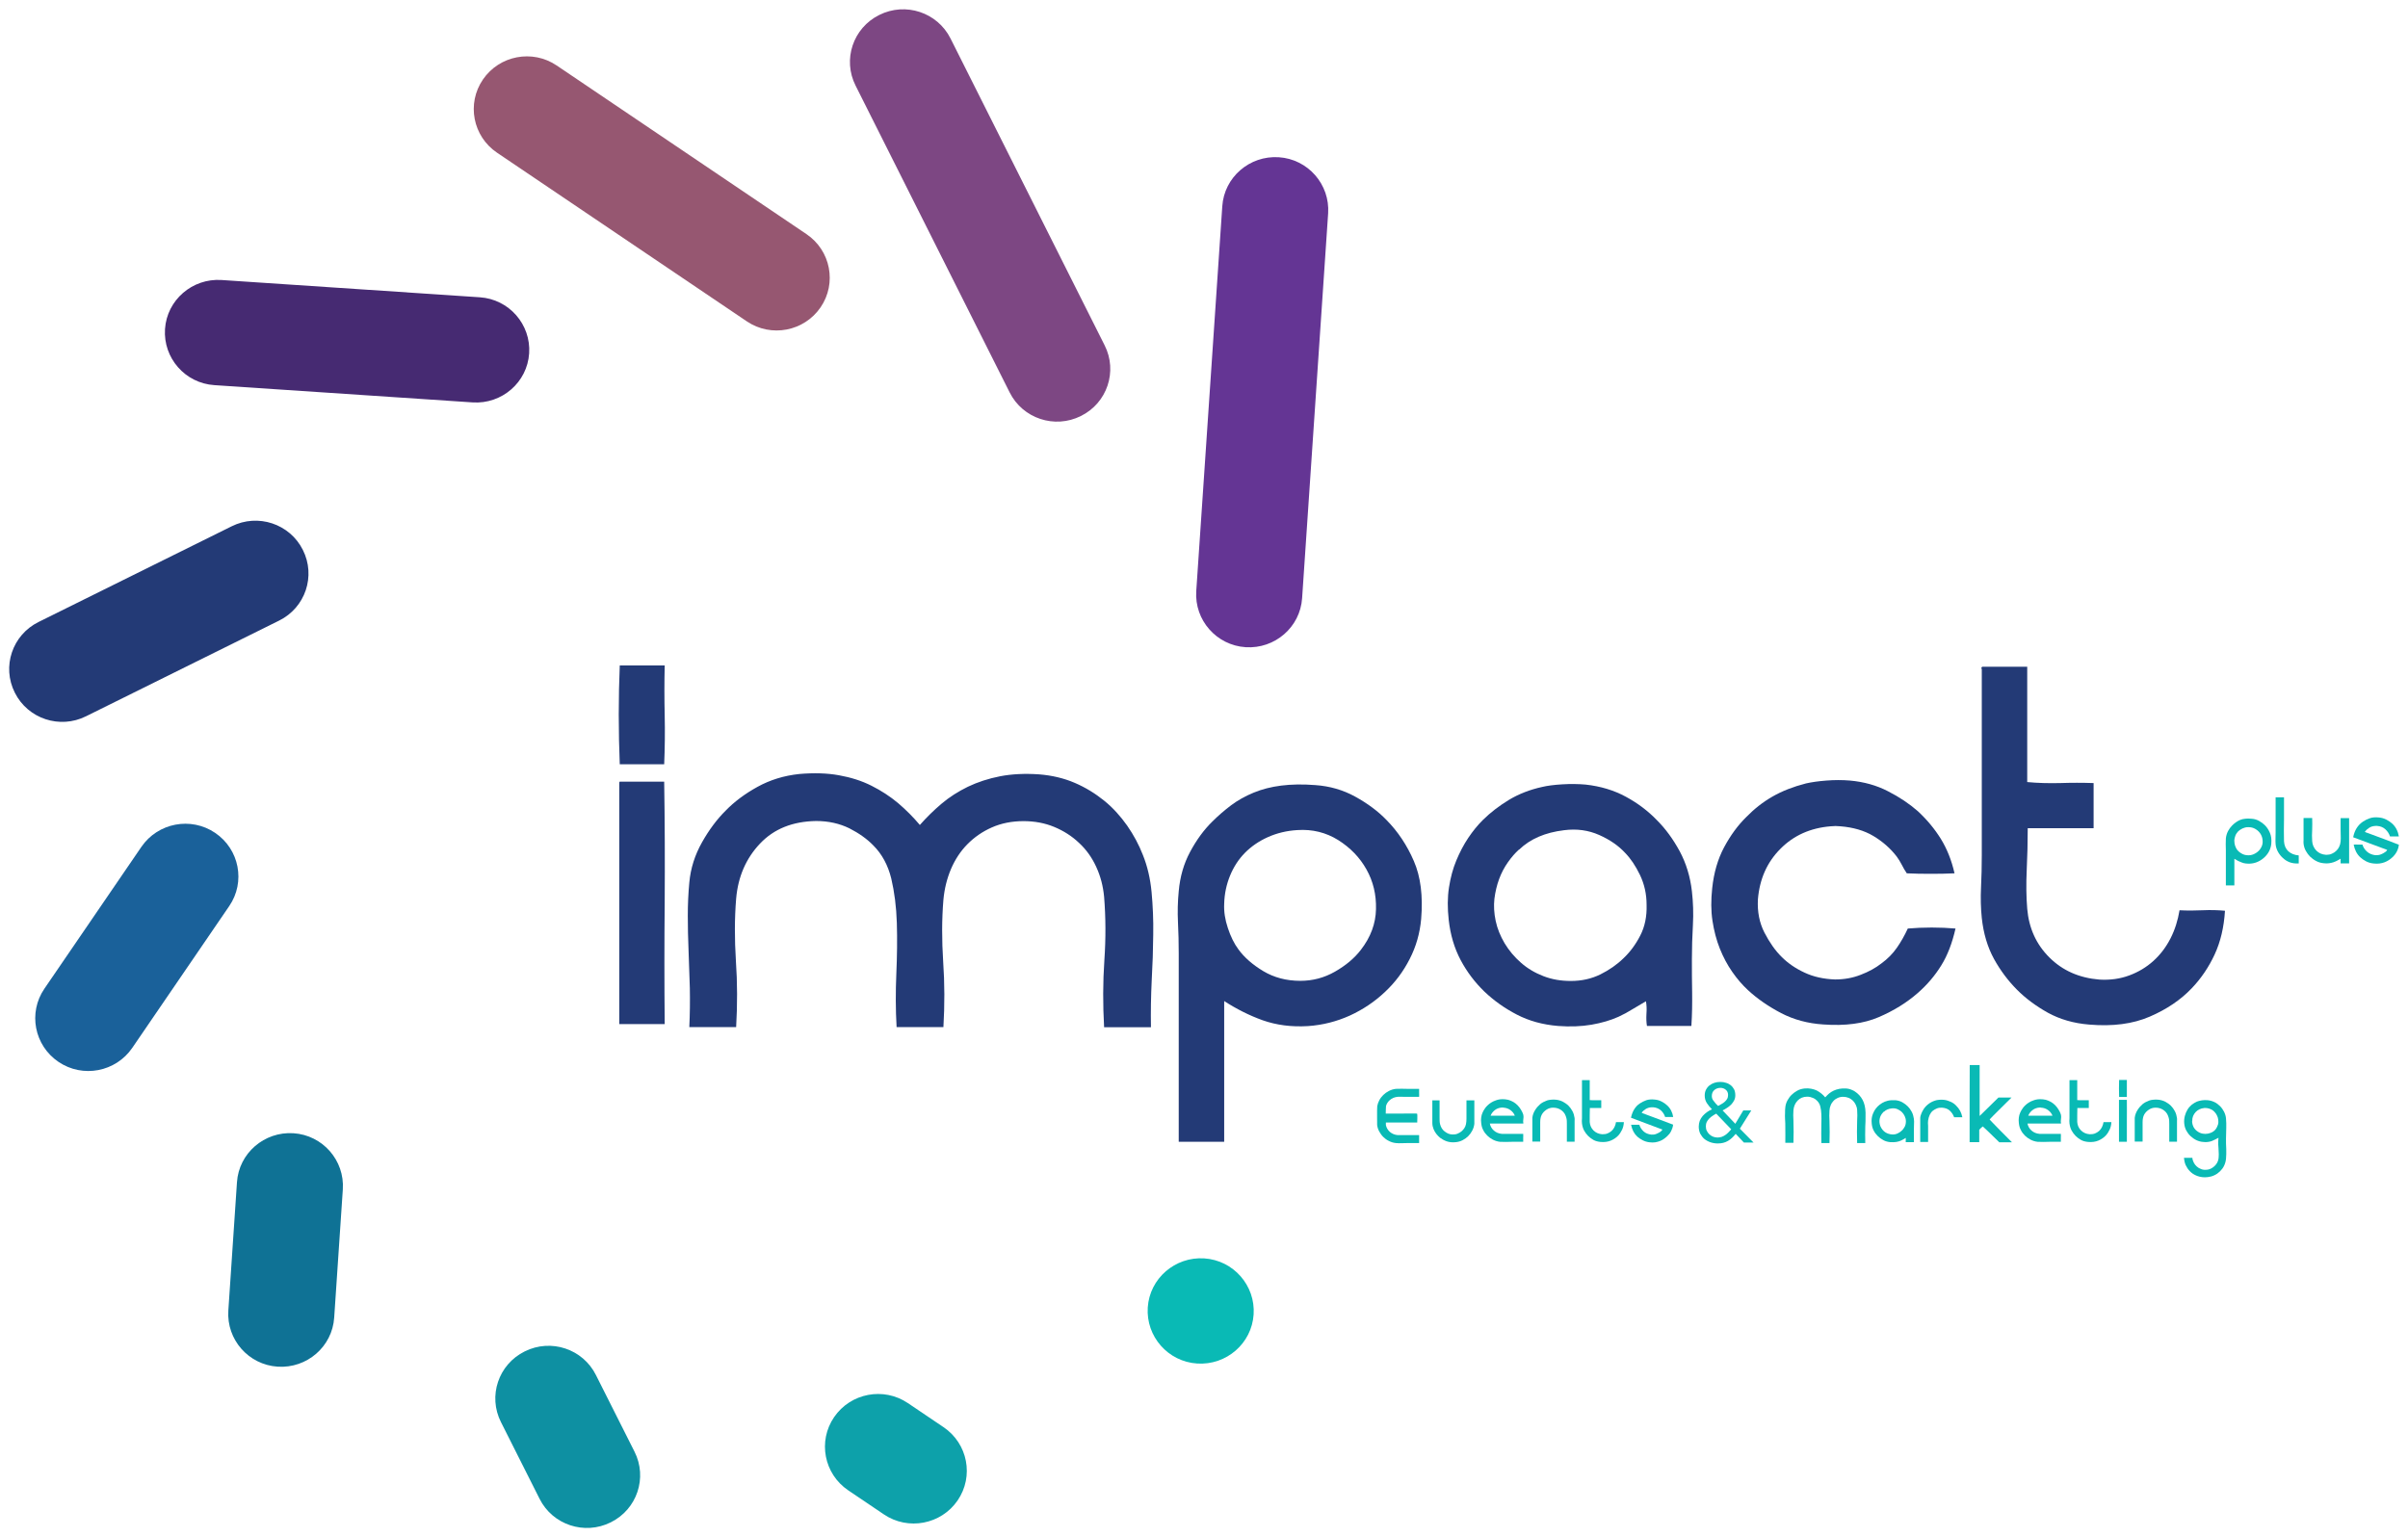 <svg width="130" height="83" viewBox="0 0 130 83" fill="none" xmlns="http://www.w3.org/2000/svg">
<g clip-path="url(#clip0_1_2167)">
<path d="M33.459 41.269C33.425 40.411 33.404 39.519 33.404 38.587C33.404 37.655 33.425 36.77 33.459 35.933H35.885C35.864 36.824 35.864 37.723 35.885 38.628C35.905 39.533 35.892 40.418 35.857 41.269H33.459ZM35.857 42.208C35.892 44.352 35.898 46.523 35.885 48.715C35.864 50.906 35.864 53.098 35.885 55.296H33.432V42.31C33.432 42.242 33.439 42.208 33.459 42.208H35.857Z" fill="#233A76"/>
<path d="M49.644 44.563C50.014 44.141 50.411 43.753 50.829 43.399C51.254 43.038 51.727 42.739 52.255 42.48C52.782 42.228 53.365 42.038 53.995 41.915C54.626 41.793 55.331 41.759 56.106 41.813C56.791 41.868 57.428 42.017 58.017 42.269C58.607 42.521 59.134 42.848 59.614 43.236C60.094 43.624 60.498 44.08 60.854 44.583C61.204 45.087 61.485 45.611 61.697 46.156C61.944 46.768 62.101 47.435 62.17 48.17C62.238 48.905 62.273 49.674 62.259 50.471C62.252 51.274 62.225 52.097 62.177 52.941C62.136 53.785 62.122 54.629 62.136 55.466H59.607C59.539 54.248 59.539 53.043 59.621 51.852C59.703 50.668 59.696 49.525 59.607 48.422C59.552 47.843 59.415 47.312 59.182 46.809C58.956 46.312 58.648 45.877 58.257 45.516C57.873 45.148 57.421 44.862 56.914 44.651C56.407 44.44 55.852 44.338 55.256 44.338C54.626 44.338 54.05 44.454 53.543 44.679C53.036 44.903 52.597 45.209 52.227 45.584C51.857 45.958 51.563 46.407 51.343 46.918C51.124 47.435 50.987 47.986 50.932 48.578C50.843 49.64 50.843 50.763 50.919 51.927C51.001 53.098 51.001 54.275 50.932 55.459H48.404C48.349 54.5 48.349 53.54 48.39 52.581C48.431 51.621 48.445 50.702 48.417 49.831C48.39 48.96 48.287 48.163 48.116 47.435C47.938 46.714 47.616 46.115 47.143 45.645C46.807 45.298 46.376 44.992 45.855 44.726C45.327 44.468 44.731 44.331 44.059 44.331C42.792 44.352 41.785 44.754 41.031 45.55C40.277 46.346 39.845 47.333 39.742 48.524C39.654 49.586 39.654 50.709 39.729 51.886C39.811 53.064 39.811 54.255 39.742 55.459H37.214C37.248 54.745 37.255 54.044 37.242 53.35C37.221 52.662 37.2 51.988 37.173 51.335C37.145 50.682 37.132 50.049 37.132 49.436C37.132 48.824 37.159 48.231 37.214 47.653C37.283 46.884 37.516 46.162 37.899 45.482C38.283 44.801 38.708 44.236 39.167 43.78C39.64 43.29 40.215 42.861 40.894 42.487C41.572 42.113 42.319 41.881 43.148 41.793C43.936 41.725 44.656 41.745 45.293 41.861C45.937 41.977 46.519 42.16 47.047 42.426C47.575 42.691 48.054 43.004 48.486 43.365C48.918 43.733 49.308 44.127 49.658 44.542L49.644 44.563Z" fill="#233A76"/>
<path d="M66.09 54.037V61.653H63.636V51.498C63.636 50.92 63.623 50.355 63.595 49.797C63.568 49.239 63.581 48.68 63.636 48.122C63.705 47.34 63.91 46.625 64.253 45.992C64.596 45.352 64.993 44.808 65.452 44.358C65.767 44.045 66.103 43.753 66.466 43.48C66.829 43.208 67.234 42.984 67.679 42.8C68.125 42.616 68.625 42.487 69.166 42.419C69.707 42.351 70.324 42.337 71.009 42.392C71.784 42.446 72.503 42.65 73.168 43.018C73.832 43.385 74.394 43.8 74.853 44.277C75.47 44.903 75.963 45.645 76.327 46.489C76.697 47.333 76.827 48.381 76.724 49.62C76.656 50.389 76.45 51.11 76.107 51.777C75.765 52.451 75.319 53.05 74.764 53.567C74.209 54.091 73.579 54.513 72.866 54.84C72.154 55.16 71.407 55.35 70.612 55.405C69.714 55.459 68.906 55.35 68.172 55.092C67.446 54.833 66.747 54.479 66.076 54.044L66.09 54.037ZM66.09 48.803C66.069 49.225 66.137 49.66 66.288 50.11C66.439 50.566 66.624 50.947 66.857 51.26C67.172 51.696 67.624 52.09 68.2 52.437C68.782 52.784 69.447 52.961 70.201 52.961C70.865 52.961 71.489 52.798 72.071 52.465C72.654 52.131 73.12 51.743 73.469 51.287C73.997 50.606 74.271 49.871 74.285 49.089C74.305 48.306 74.134 47.591 73.771 46.945C73.408 46.298 72.901 45.774 72.243 45.359C71.585 44.951 70.852 44.767 70.043 44.821C69.461 44.855 68.933 44.985 68.447 45.202C67.96 45.42 67.549 45.706 67.206 46.053C66.864 46.4 66.597 46.816 66.405 47.285C66.213 47.755 66.103 48.265 66.09 48.803Z" fill="#233A76"/>
<path d="M91.312 55.398H88.914C88.88 55.208 88.873 54.983 88.887 54.731C88.907 54.479 88.894 54.255 88.859 54.064C88.613 54.207 88.373 54.35 88.133 54.493C87.893 54.643 87.646 54.779 87.379 54.901C86.954 55.092 86.468 55.235 85.92 55.33C85.365 55.425 84.762 55.446 84.118 55.398C83.288 55.33 82.548 55.126 81.891 54.785C81.233 54.445 80.65 54.03 80.136 53.54C79.629 53.05 79.198 52.485 78.855 51.839C78.512 51.192 78.3 50.471 78.211 49.667C78.142 49.041 78.142 48.463 78.225 47.925C78.307 47.394 78.437 46.904 78.622 46.462C78.807 46.019 79.019 45.611 79.266 45.243C79.513 44.876 79.773 44.556 80.054 44.277C80.459 43.875 80.931 43.515 81.466 43.188C82 42.868 82.596 42.637 83.247 42.494C83.528 42.426 83.891 42.378 84.344 42.351C84.789 42.324 85.207 42.33 85.598 42.364C86.406 42.453 87.132 42.671 87.77 43.018C88.414 43.365 88.969 43.787 89.442 44.277C89.915 44.746 90.326 45.311 90.682 45.965C91.031 46.618 91.251 47.34 91.34 48.122C91.408 48.715 91.429 49.32 91.395 49.94C91.36 50.559 91.34 51.172 91.34 51.784C91.34 52.397 91.34 52.995 91.353 53.588C91.36 54.18 91.353 54.785 91.312 55.391V55.398ZM82.007 45.87C81.795 46.06 81.596 46.291 81.404 46.564C81.212 46.836 81.055 47.136 80.931 47.469C80.808 47.803 80.726 48.156 80.678 48.531C80.637 48.905 80.657 49.3 80.746 49.722C80.835 50.144 81 50.545 81.233 50.94C81.473 51.335 81.767 51.682 82.117 51.988C82.466 52.294 82.87 52.533 83.329 52.71C83.789 52.887 84.275 52.968 84.803 52.968C85.385 52.968 85.913 52.853 86.399 52.614C86.879 52.376 87.297 52.084 87.653 51.736C88.003 51.403 88.304 51.001 88.551 50.518C88.798 50.042 88.914 49.484 88.894 48.857C88.894 48.279 88.777 47.748 88.537 47.244C88.297 46.748 88.03 46.353 87.736 46.053C87.386 45.672 86.92 45.346 86.338 45.087C85.755 44.828 85.125 44.74 84.44 44.828C83.419 44.951 82.61 45.298 82.014 45.876L82.007 45.87Z" fill="#233A76"/>
<path d="M105.517 47.156C105.113 47.176 104.681 47.183 104.229 47.183C103.777 47.183 103.338 47.176 102.941 47.156C102.838 46.999 102.742 46.843 102.667 46.686C102.584 46.53 102.495 46.38 102.393 46.244C102.057 45.808 101.639 45.441 101.139 45.141C100.638 44.842 100.042 44.672 99.357 44.617C99.179 44.597 99.008 44.597 98.829 44.617C97.74 44.706 96.835 45.107 96.116 45.836C95.396 46.557 94.992 47.469 94.903 48.572C94.869 49.232 94.985 49.831 95.259 50.362C95.534 50.892 95.842 51.335 96.198 51.682C96.534 52.016 96.938 52.294 97.425 52.519C97.904 52.744 98.459 52.866 99.069 52.887C99.563 52.887 100.022 52.805 100.453 52.635C100.885 52.471 101.255 52.267 101.57 52.022C101.906 51.777 102.18 51.498 102.399 51.185C102.619 50.872 102.817 50.525 102.996 50.137C103.4 50.103 103.832 50.083 104.284 50.083C104.736 50.083 105.168 50.103 105.572 50.137C105.394 50.92 105.14 51.587 104.805 52.124C104.469 52.669 104.051 53.166 103.537 53.615C102.941 54.139 102.235 54.575 101.426 54.922C100.618 55.269 99.617 55.405 98.425 55.316C97.596 55.262 96.842 55.058 96.157 54.704C95.472 54.343 94.876 53.935 94.362 53.458C94.06 53.179 93.779 52.853 93.519 52.478C93.258 52.104 93.032 51.682 92.847 51.219C92.662 50.756 92.532 50.253 92.45 49.715C92.368 49.177 92.368 48.592 92.436 47.959C92.525 47.122 92.738 46.387 93.08 45.747C93.423 45.107 93.82 44.563 94.279 44.114C94.704 43.678 95.17 43.31 95.691 43.011C96.212 42.712 96.808 42.48 97.493 42.303C97.795 42.235 98.158 42.181 98.603 42.147C99.042 42.113 99.467 42.113 99.871 42.147C100.625 42.215 101.31 42.405 101.927 42.725C102.543 43.038 103.078 43.399 103.537 43.8C104.03 44.257 104.441 44.753 104.777 45.291C105.113 45.836 105.36 46.455 105.517 47.149V47.156Z" fill="#233A76"/>
<path d="M107.018 36.001H109.443V42.228C110.005 42.283 110.595 42.296 111.211 42.283C111.828 42.262 112.431 42.262 113.027 42.283V44.719H109.471C109.471 45.488 109.45 46.244 109.416 46.986C109.382 47.728 109.389 48.422 109.443 49.069C109.533 50.117 109.93 50.995 110.643 51.702C111.355 52.41 112.253 52.805 113.342 52.894C113.925 52.928 114.459 52.853 114.953 52.669C115.446 52.485 115.878 52.227 116.255 51.886C116.631 51.546 116.94 51.138 117.18 50.668C117.419 50.198 117.577 49.688 117.666 49.15C118.07 49.171 118.488 49.171 118.92 49.15C119.352 49.13 119.749 49.143 120.119 49.177C120.064 50.069 119.879 50.852 119.564 51.532C119.249 52.213 118.838 52.825 118.324 53.363C117.728 53.989 116.974 54.5 116.056 54.895C115.145 55.289 114.055 55.432 112.787 55.323C111.945 55.255 111.204 55.037 110.56 54.684C109.916 54.323 109.361 53.914 108.888 53.438C108.416 52.962 107.998 52.41 107.648 51.777C107.299 51.138 107.079 50.403 106.99 49.565C106.936 49.041 106.922 48.49 106.949 47.918C106.977 47.346 106.99 46.768 106.99 46.19V36.137C106.956 36.069 106.963 36.021 107.018 36.008V36.001Z" fill="#233A76"/>
<path d="M120.626 46.387V47.809H120.167V45.91C120.167 45.801 120.167 45.699 120.16 45.59C120.16 45.488 120.16 45.379 120.167 45.277C120.181 45.127 120.222 44.998 120.284 44.876C120.345 44.76 120.421 44.658 120.51 44.569C120.572 44.508 120.633 44.454 120.702 44.406C120.77 44.358 120.846 44.311 120.928 44.277C121.01 44.243 121.106 44.215 121.209 44.209C121.312 44.195 121.428 44.195 121.551 44.209C121.695 44.215 121.832 44.256 121.956 44.324C122.079 44.392 122.189 44.474 122.271 44.556C122.387 44.672 122.476 44.808 122.545 44.971C122.613 45.127 122.641 45.325 122.62 45.556C122.607 45.699 122.566 45.835 122.504 45.958C122.442 46.08 122.353 46.196 122.25 46.291C122.148 46.387 122.031 46.468 121.894 46.53C121.764 46.591 121.62 46.625 121.476 46.632C121.312 46.639 121.154 46.625 121.024 46.57C120.887 46.523 120.757 46.455 120.633 46.373L120.626 46.387ZM120.626 45.407C120.626 45.481 120.633 45.563 120.661 45.652C120.688 45.733 120.722 45.808 120.763 45.869C120.825 45.951 120.907 46.026 121.017 46.087C121.127 46.155 121.25 46.182 121.394 46.182C121.517 46.182 121.634 46.148 121.743 46.087C121.853 46.026 121.942 45.951 122.004 45.869C122.1 45.74 122.154 45.604 122.154 45.461C122.154 45.311 122.127 45.182 122.058 45.059C121.99 44.937 121.894 44.842 121.771 44.767C121.647 44.692 121.51 44.658 121.36 44.665C121.25 44.665 121.154 44.692 121.065 44.733C120.976 44.774 120.9 44.828 120.832 44.889C120.77 44.957 120.715 45.032 120.681 45.121C120.647 45.209 120.626 45.304 120.619 45.407H120.626Z" fill="#09BAB5"/>
<path d="M122.86 43.052H123.306V44.243C123.306 44.447 123.306 44.651 123.299 44.855C123.299 45.059 123.299 45.25 123.306 45.427C123.319 45.658 123.402 45.835 123.539 45.965C123.683 46.094 123.868 46.169 124.101 46.189V46.625C123.916 46.632 123.751 46.611 123.607 46.557C123.47 46.502 123.347 46.428 123.251 46.332C123.155 46.251 123.066 46.142 122.99 46.012C122.915 45.883 122.867 45.74 122.853 45.584C122.847 45.481 122.84 45.379 122.847 45.27C122.847 45.162 122.853 45.059 122.853 44.951V43.065V43.045L122.86 43.052Z" fill="#09BAB5"/>
<path d="M124.374 44.168H124.827C124.834 44.386 124.834 44.597 124.827 44.801C124.813 45.005 124.813 45.216 124.827 45.42C124.84 45.624 124.923 45.795 125.053 45.931C125.19 46.067 125.361 46.142 125.567 46.155H125.622C125.717 46.155 125.813 46.135 125.896 46.094C125.978 46.06 126.06 46.006 126.122 45.944C126.19 45.883 126.245 45.808 126.286 45.72C126.327 45.631 126.355 45.536 126.362 45.434C126.368 45.332 126.375 45.223 126.368 45.121C126.368 45.012 126.362 44.91 126.362 44.808V44.175H126.821V46.618H126.362C126.362 46.577 126.362 46.53 126.362 46.489C126.362 46.448 126.362 46.407 126.362 46.366C126.307 46.4 126.245 46.434 126.183 46.468C126.122 46.502 126.053 46.53 125.978 46.557C125.902 46.584 125.827 46.598 125.738 46.611C125.656 46.625 125.56 46.625 125.45 46.611C125.299 46.598 125.162 46.557 125.039 46.489C124.916 46.428 124.813 46.346 124.717 46.257C124.628 46.169 124.553 46.067 124.484 45.944C124.416 45.822 124.374 45.686 124.361 45.543C124.361 45.488 124.354 45.427 124.361 45.373C124.361 45.311 124.361 45.257 124.361 45.203V44.188V44.175L124.374 44.168Z" fill="#09BAB5"/>
<path d="M129.5 45.162H129.027C128.979 45.012 128.897 44.889 128.781 44.781C128.664 44.672 128.513 44.61 128.335 44.597C128.301 44.597 128.267 44.597 128.239 44.597C128.102 44.604 127.992 44.638 127.903 44.699C127.814 44.753 127.732 44.828 127.67 44.91C127.705 44.937 127.739 44.958 127.78 44.964C127.821 44.978 127.862 44.992 127.897 45.005C128.164 45.1 128.431 45.203 128.705 45.305C128.979 45.407 129.246 45.509 129.507 45.611C129.493 45.754 129.452 45.876 129.39 45.992C129.329 46.108 129.246 46.21 129.157 46.291C129.096 46.346 129.034 46.4 128.966 46.441C128.897 46.489 128.822 46.523 128.739 46.557C128.657 46.591 128.568 46.611 128.465 46.625C128.363 46.639 128.26 46.639 128.143 46.625C127.992 46.611 127.862 46.571 127.739 46.509C127.622 46.448 127.513 46.373 127.424 46.291C127.239 46.121 127.122 45.89 127.067 45.604C127.143 45.604 127.225 45.597 127.3 45.604C127.383 45.604 127.465 45.604 127.54 45.604C127.581 45.747 127.664 45.876 127.787 45.985C127.91 46.094 128.061 46.155 128.232 46.176C128.328 46.176 128.41 46.176 128.493 46.149C128.568 46.121 128.637 46.094 128.698 46.053C128.733 46.033 128.767 46.013 128.801 45.985C128.835 45.958 128.863 45.924 128.876 45.89C128.568 45.774 128.26 45.658 127.958 45.55C127.65 45.441 127.348 45.325 127.04 45.209C127.115 44.828 127.294 44.549 127.568 44.365C127.677 44.291 127.801 44.229 127.938 44.182C128.075 44.134 128.239 44.12 128.431 44.141C128.582 44.154 128.712 44.195 128.835 44.257C128.952 44.318 129.061 44.393 129.151 44.474C129.342 44.651 129.459 44.883 129.507 45.162H129.5Z" fill="#09BAB5"/>
<path d="M69.036 8.49C67.46 8.388 66.09 9.572 65.987 11.138L64.582 31.917C64.479 33.482 65.672 34.843 67.248 34.946C68.824 35.048 70.194 33.863 70.297 32.298L71.702 11.519C71.804 9.954 70.612 8.592 69.036 8.49Z" fill="#643594"/>
<path d="M51.316 2.079C50.61 0.67 48.89 0.098 47.472 0.806C46.054 1.507 45.478 3.216 46.191 4.624L54.509 21.191C55.215 22.599 56.935 23.171 58.353 22.463C59.772 21.762 60.347 20.054 59.635 18.645L51.316 2.079Z" fill="#7D4783"/>
<path d="M43.539 12.642L30.054 3.536C28.745 2.651 26.963 2.991 26.073 4.291C25.182 5.591 25.524 7.361 26.833 8.245L40.318 17.352C41.627 18.237 43.409 17.896 44.3 16.596C45.19 15.296 44.848 13.527 43.539 12.642Z" fill="#965771"/>
<path d="M28.567 19.081C28.67 17.515 27.477 16.154 25.901 16.052L11.957 15.119C10.381 15.017 9.011 16.202 8.908 17.767C8.805 19.332 9.997 20.694 11.573 20.796L25.518 21.728C27.094 21.83 28.464 20.646 28.567 19.081Z" fill="#462A72"/>
<path d="M4.646 38.675L15.068 33.51C16.486 32.809 17.062 31.1 16.349 29.691C15.643 28.282 13.924 27.711 12.505 28.419L2.083 33.584C0.664 34.285 0.089 35.994 0.801 37.403C1.507 38.812 3.227 39.383 4.646 38.675Z" fill="#233A76"/>
<path d="M11.614 44.971C10.306 44.086 8.524 44.427 7.633 45.727L2.398 53.383C1.507 54.683 1.85 56.453 3.159 57.338C4.467 58.223 6.249 57.882 7.14 56.582L12.375 48.925C13.266 47.626 12.923 45.856 11.614 44.971Z" fill="#1A619A"/>
<path d="M15.842 61.19C14.266 61.088 12.896 62.272 12.793 63.837L12.327 70.766C12.224 72.332 13.416 73.693 14.992 73.795C16.569 73.897 17.939 72.713 18.042 71.147L18.508 64.219C18.61 62.653 17.418 61.292 15.842 61.19Z" fill="#0F7295"/>
<path d="M32.171 74.244C31.465 72.835 29.745 72.263 28.327 72.971C26.909 73.672 26.333 75.381 27.046 76.79L29.129 80.928C29.834 82.337 31.554 82.908 32.973 82.2C34.391 81.499 34.967 79.791 34.254 78.382L32.171 74.244Z" fill="#0E90A2"/>
<path d="M50.939 77.062L49.014 75.762C47.705 74.877 45.923 75.217 45.032 76.517C44.142 77.817 44.484 79.587 45.793 80.472L47.719 81.772C49.027 82.656 50.809 82.316 51.7 81.016C52.59 79.716 52.248 77.947 50.939 77.062Z" fill="#0DA1AA"/>
<path d="M65.014 67.948C63.438 67.846 62.067 69.031 61.964 70.596C61.862 72.162 63.054 73.523 64.63 73.625C66.206 73.727 67.576 72.543 67.679 70.977C67.782 69.412 66.59 68.051 65.014 67.948Z" fill="#09BAB5"/>
<path d="M93.704 61.224C93.574 61.388 93.437 61.517 93.286 61.605C93.135 61.694 92.957 61.742 92.738 61.742C92.601 61.742 92.471 61.721 92.347 61.68C92.224 61.639 92.114 61.578 92.018 61.503C91.922 61.422 91.854 61.326 91.792 61.218C91.737 61.102 91.71 60.972 91.71 60.83C91.71 60.721 91.731 60.612 91.765 60.516C91.806 60.421 91.854 60.34 91.922 60.258C91.991 60.183 92.066 60.115 92.148 60.054C92.238 59.992 92.327 59.938 92.423 59.897C92.313 59.788 92.224 59.679 92.148 59.564C92.073 59.448 92.032 59.312 92.032 59.155C92.032 59.039 92.053 58.931 92.1 58.842C92.148 58.747 92.21 58.672 92.285 58.611C92.361 58.55 92.45 58.502 92.553 58.468C92.656 58.434 92.758 58.42 92.875 58.42C92.991 58.42 93.087 58.434 93.183 58.468C93.279 58.495 93.368 58.543 93.444 58.604C93.519 58.665 93.574 58.74 93.622 58.828C93.663 58.917 93.683 59.019 93.683 59.142C93.683 59.244 93.663 59.332 93.622 59.414C93.581 59.495 93.526 59.57 93.464 59.639C93.396 59.706 93.327 59.761 93.245 59.815C93.163 59.87 93.08 59.917 92.998 59.958L93.683 60.68L94.115 59.958H94.547L93.93 60.945L94.67 61.694H94.149L93.711 61.231L93.704 61.224ZM92.662 60.129C92.594 60.163 92.525 60.203 92.457 60.251C92.388 60.292 92.327 60.346 92.272 60.401C92.217 60.455 92.176 60.516 92.142 60.584C92.107 60.653 92.094 60.734 92.094 60.816C92.094 60.898 92.107 60.986 92.142 61.054C92.176 61.129 92.224 61.19 92.279 61.245C92.334 61.299 92.402 61.34 92.477 61.374C92.553 61.401 92.635 61.422 92.717 61.422C92.799 61.422 92.875 61.408 92.943 61.388C93.012 61.36 93.08 61.333 93.135 61.292C93.197 61.252 93.252 61.204 93.306 61.149C93.361 61.095 93.409 61.041 93.464 60.979L92.656 60.135L92.662 60.129ZM92.758 59.713C92.82 59.679 92.882 59.645 92.943 59.611C93.005 59.577 93.067 59.536 93.115 59.489C93.169 59.441 93.211 59.393 93.245 59.332C93.279 59.271 93.293 59.203 93.293 59.121C93.293 59.005 93.252 58.91 93.169 58.842C93.087 58.774 92.991 58.74 92.882 58.74C92.751 58.74 92.642 58.781 92.553 58.856C92.464 58.931 92.416 59.039 92.416 59.176C92.416 59.264 92.436 59.339 92.484 59.407C92.532 59.475 92.58 59.536 92.635 59.598L92.751 59.713H92.758Z" fill="#09BAB5"/>
<path d="M103.304 61.673H102.886C102.886 61.673 102.879 61.599 102.886 61.558C102.886 61.517 102.886 61.476 102.886 61.442C102.845 61.469 102.804 61.49 102.762 61.517C102.721 61.544 102.68 61.565 102.632 61.585C102.557 61.619 102.475 61.646 102.379 61.66C102.283 61.673 102.18 61.68 102.063 61.673C101.92 61.66 101.789 61.626 101.68 61.565C101.563 61.503 101.467 61.435 101.378 61.347C101.289 61.258 101.214 61.163 101.159 61.054C101.097 60.945 101.063 60.816 101.049 60.68C101.036 60.571 101.036 60.469 101.049 60.38C101.063 60.285 101.084 60.203 101.118 60.128C101.152 60.054 101.186 59.979 101.227 59.917C101.269 59.856 101.317 59.802 101.365 59.747C101.433 59.679 101.515 59.618 101.611 59.557C101.707 59.502 101.803 59.461 101.92 59.434C101.968 59.421 102.029 59.414 102.111 59.407C102.187 59.407 102.262 59.407 102.331 59.407C102.468 59.421 102.598 59.461 102.708 59.523C102.817 59.584 102.913 59.659 102.995 59.74C103.078 59.822 103.146 59.917 103.208 60.033C103.269 60.149 103.304 60.271 103.324 60.407C103.338 60.51 103.338 60.612 103.331 60.721C103.331 60.83 103.324 60.931 103.324 61.04C103.324 61.149 103.324 61.251 103.324 61.353C103.324 61.456 103.324 61.558 103.324 61.667L103.304 61.673ZM101.693 60.026C101.659 60.06 101.625 60.101 101.591 60.149C101.556 60.197 101.529 60.251 101.508 60.305C101.488 60.36 101.474 60.421 101.467 60.489C101.46 60.557 101.467 60.625 101.481 60.693C101.495 60.768 101.522 60.836 101.563 60.904C101.604 60.972 101.652 61.034 101.714 61.088C101.776 61.142 101.844 61.183 101.926 61.211C102.009 61.238 102.091 61.258 102.18 61.258C102.283 61.258 102.372 61.238 102.454 61.197C102.536 61.156 102.612 61.108 102.673 61.047C102.735 60.993 102.783 60.918 102.831 60.836C102.872 60.755 102.893 60.659 102.893 60.55C102.893 60.448 102.872 60.36 102.831 60.271C102.79 60.183 102.742 60.115 102.694 60.067C102.632 59.999 102.55 59.945 102.454 59.897C102.351 59.849 102.242 59.836 102.125 59.849C101.947 59.87 101.81 59.931 101.707 60.033L101.693 60.026Z" fill="#09BAB5"/>
<path d="M105.935 60.326C105.867 60.326 105.791 60.333 105.716 60.326C105.64 60.326 105.565 60.326 105.497 60.326C105.442 60.176 105.359 60.06 105.257 59.965C105.154 59.87 105.01 59.822 104.832 59.809C104.743 59.809 104.654 59.815 104.571 59.849C104.489 59.883 104.414 59.924 104.352 59.972C104.277 60.033 104.222 60.108 104.181 60.196C104.14 60.278 104.112 60.38 104.092 60.503C104.085 60.591 104.078 60.687 104.092 60.789C104.092 60.884 104.092 60.986 104.092 61.081V61.66C104.023 61.66 103.955 61.667 103.879 61.66C103.804 61.66 103.736 61.66 103.667 61.66V60.693C103.667 60.639 103.667 60.584 103.667 60.53C103.667 60.475 103.667 60.421 103.667 60.373C103.667 60.292 103.694 60.217 103.722 60.142C103.749 60.067 103.783 60.006 103.818 59.945C103.886 59.822 103.975 59.72 104.085 59.632C104.195 59.543 104.318 59.475 104.469 59.427C104.524 59.407 104.599 59.393 104.681 59.386C104.763 59.38 104.852 59.373 104.942 59.386C105.079 59.4 105.202 59.441 105.318 59.495C105.435 59.55 105.531 59.618 105.606 59.7C105.688 59.781 105.764 59.877 105.819 59.979C105.873 60.081 105.915 60.197 105.942 60.333L105.935 60.326Z" fill="#09BAB5"/>
<path d="M106.367 57.508H106.874C106.874 57.624 106.874 57.746 106.874 57.889C106.874 58.025 106.874 58.175 106.874 58.325C106.874 58.474 106.874 58.631 106.874 58.781V60.258L107.888 59.264H108.594C108.374 59.482 108.176 59.679 108.004 59.849C107.929 59.924 107.861 59.992 107.785 60.067C107.717 60.135 107.648 60.203 107.593 60.258C107.539 60.312 107.497 60.36 107.463 60.394C107.429 60.428 107.415 60.448 107.415 60.448C107.415 60.448 107.436 60.469 107.47 60.51C107.504 60.544 107.552 60.591 107.607 60.653C107.662 60.714 107.73 60.775 107.799 60.85C107.867 60.925 107.943 61 108.018 61.075L108.621 61.68H107.936C107.806 61.558 107.689 61.442 107.573 61.326C107.477 61.231 107.381 61.136 107.278 61.04C107.182 60.945 107.1 60.877 107.045 60.823C107.011 60.85 106.983 60.877 106.949 60.904C106.922 60.938 106.888 60.966 106.853 61V61.673H106.333C106.333 60.979 106.333 60.278 106.333 59.584C106.333 58.89 106.333 58.196 106.339 57.508H106.367Z" fill="#09BAB5"/>
<path d="M111.266 60.666C110.965 60.666 110.663 60.673 110.362 60.666C110.06 60.666 109.759 60.666 109.457 60.666C109.485 60.816 109.56 60.945 109.676 61.047C109.793 61.149 109.937 61.211 110.108 61.224C110.197 61.224 110.293 61.231 110.389 61.224C110.485 61.224 110.581 61.224 110.684 61.224H111.259C111.259 61.292 111.266 61.36 111.259 61.435C111.259 61.51 111.259 61.578 111.259 61.653H110.629C110.519 61.653 110.416 61.653 110.314 61.66C110.211 61.66 110.108 61.66 110.005 61.653C109.868 61.639 109.745 61.599 109.622 61.537C109.505 61.476 109.402 61.401 109.32 61.32C109.231 61.231 109.156 61.136 109.101 61.02C109.039 60.911 109.005 60.782 108.991 60.639C108.978 60.537 108.978 60.435 108.991 60.34C109.005 60.244 109.025 60.163 109.06 60.088C109.094 60.013 109.128 59.938 109.176 59.877C109.217 59.809 109.265 59.754 109.32 59.7C109.382 59.639 109.45 59.584 109.526 59.536C109.601 59.489 109.683 59.448 109.786 59.414C109.848 59.387 109.923 59.373 110.012 59.359C110.094 59.346 110.19 59.353 110.286 59.359C110.396 59.366 110.492 59.393 110.588 59.434C110.684 59.475 110.773 59.523 110.848 59.584C110.924 59.645 110.992 59.713 111.054 59.795C111.115 59.877 111.163 59.958 111.205 60.04C111.218 60.067 111.225 60.094 111.239 60.122C111.252 60.149 111.259 60.176 111.266 60.203C111.28 60.278 111.28 60.353 111.266 60.428C111.252 60.503 111.252 60.578 111.266 60.653V60.666ZM110.184 59.802C110.184 59.802 110.136 59.802 110.108 59.802C109.951 59.815 109.827 59.863 109.724 59.945C109.622 60.026 109.546 60.122 109.498 60.244C109.711 60.244 109.93 60.244 110.149 60.244C110.369 60.244 110.595 60.244 110.807 60.244C110.759 60.122 110.684 60.026 110.574 59.945C110.464 59.863 110.334 59.815 110.184 59.809V59.802Z" fill="#09BAB5"/>
<path d="M111.725 58.325H112.143V59.4C112.239 59.407 112.342 59.414 112.452 59.407C112.561 59.407 112.664 59.407 112.767 59.407V59.829H112.15C112.15 59.965 112.15 60.094 112.143 60.224C112.143 60.353 112.143 60.469 112.143 60.584C112.157 60.768 112.225 60.918 112.349 61.04C112.472 61.163 112.63 61.231 112.815 61.245C112.917 61.245 113.007 61.238 113.096 61.204C113.178 61.17 113.253 61.129 113.322 61.068C113.39 61.006 113.438 60.938 113.479 60.857C113.52 60.775 113.548 60.686 113.562 60.591C113.63 60.591 113.705 60.591 113.781 60.591C113.856 60.591 113.925 60.591 113.986 60.591C113.98 60.748 113.945 60.884 113.89 60.999C113.836 61.115 113.767 61.224 113.678 61.319C113.575 61.428 113.445 61.517 113.288 61.585C113.13 61.653 112.938 61.68 112.726 61.66C112.582 61.646 112.452 61.612 112.342 61.551C112.232 61.489 112.136 61.415 112.054 61.333C111.972 61.251 111.903 61.156 111.842 61.047C111.78 60.938 111.746 60.809 111.725 60.666C111.718 60.578 111.711 60.482 111.725 60.38C111.725 60.278 111.725 60.183 111.725 60.081V58.345V58.325Z" fill="#09BAB5"/>
<path d="M114.404 59.23C114.404 59.08 114.397 58.931 114.397 58.767C114.397 58.604 114.397 58.454 114.404 58.311H114.822C114.822 58.468 114.822 58.618 114.822 58.774C114.822 58.931 114.822 59.08 114.822 59.23H114.404ZM114.822 59.393C114.822 59.768 114.829 60.142 114.822 60.517C114.822 60.898 114.822 61.272 114.822 61.653H114.397V59.407V59.387H114.815L114.822 59.393Z" fill="#09BAB5"/>
<path d="M117.529 61.646H117.111V61.061C117.111 60.945 117.111 60.829 117.111 60.7C117.111 60.578 117.111 60.462 117.084 60.367C117.063 60.285 117.036 60.217 116.995 60.142C116.954 60.074 116.899 60.013 116.837 59.965C116.775 59.917 116.707 59.877 116.625 59.849C116.542 59.822 116.46 59.809 116.371 59.809C116.234 59.809 116.111 59.849 116.001 59.924C115.891 59.999 115.809 60.087 115.754 60.19C115.727 60.244 115.706 60.298 115.693 60.367C115.679 60.435 115.672 60.503 115.672 60.584C115.672 60.659 115.672 60.741 115.672 60.823C115.672 60.904 115.672 60.986 115.672 61.068V61.639C115.604 61.639 115.535 61.646 115.46 61.639C115.384 61.639 115.316 61.639 115.247 61.639V60.68C115.247 60.625 115.247 60.571 115.247 60.516C115.247 60.462 115.247 60.414 115.247 60.36C115.254 60.278 115.275 60.203 115.302 60.128C115.33 60.053 115.364 59.992 115.398 59.938C115.473 59.815 115.563 59.713 115.665 59.625C115.768 59.536 115.898 59.475 116.042 59.42C116.104 59.4 116.172 59.386 116.261 59.38C116.344 59.373 116.433 59.366 116.522 59.38C116.659 59.393 116.789 59.434 116.899 59.489C117.008 59.55 117.111 59.618 117.2 59.706C117.282 59.788 117.351 59.883 117.413 59.999C117.474 60.115 117.509 60.237 117.529 60.373C117.529 60.428 117.536 60.475 117.529 60.53C117.529 60.584 117.529 60.639 117.529 60.687V61.626V61.646Z" fill="#09BAB5"/>
<path d="M117.927 62.517H118.358C118.365 62.613 118.393 62.694 118.434 62.776C118.475 62.858 118.53 62.926 118.598 62.987C118.667 63.048 118.735 63.089 118.824 63.123C118.906 63.157 118.996 63.171 119.091 63.164C119.222 63.164 119.338 63.123 119.448 63.048C119.551 62.98 119.633 62.892 119.688 62.797C119.742 62.701 119.77 62.606 119.777 62.497C119.784 62.388 119.79 62.279 119.777 62.163C119.777 62.048 119.763 61.932 119.756 61.81C119.749 61.687 119.756 61.565 119.77 61.435C119.708 61.469 119.646 61.503 119.585 61.531C119.53 61.558 119.468 61.585 119.407 61.612C119.345 61.633 119.276 61.653 119.201 61.66C119.126 61.673 119.043 61.673 118.941 61.66C118.817 61.653 118.694 61.619 118.578 61.565C118.461 61.51 118.358 61.435 118.262 61.347C118.166 61.258 118.091 61.156 118.029 61.041C117.968 60.925 117.933 60.802 117.92 60.666C117.906 60.517 117.92 60.38 117.954 60.251C117.988 60.122 118.036 60.013 118.098 59.911C118.16 59.809 118.235 59.727 118.324 59.652C118.413 59.584 118.509 59.523 118.605 59.482C118.68 59.455 118.769 59.428 118.872 59.414C118.975 59.4 119.078 59.394 119.194 59.407C119.318 59.421 119.441 59.455 119.551 59.509C119.667 59.564 119.763 59.639 119.852 59.727C119.941 59.815 120.01 59.917 120.071 60.033C120.126 60.149 120.167 60.272 120.174 60.394C120.188 60.557 120.195 60.734 120.188 60.918C120.181 61.102 120.174 61.292 120.174 61.483C120.174 61.673 120.174 61.85 120.188 62.041C120.195 62.225 120.188 62.409 120.174 62.579C120.16 62.708 120.126 62.831 120.071 62.946C120.016 63.062 119.941 63.157 119.852 63.246C119.763 63.334 119.667 63.402 119.551 63.457C119.441 63.511 119.318 63.545 119.194 63.559C118.982 63.586 118.79 63.559 118.625 63.498C118.454 63.436 118.324 63.348 118.214 63.232C118.125 63.137 118.057 63.035 118.002 62.919C117.947 62.803 117.92 62.667 117.906 62.511L117.927 62.517ZM118.345 60.537C118.345 60.659 118.379 60.768 118.427 60.864C118.482 60.959 118.55 61.034 118.632 61.088C118.715 61.149 118.804 61.19 118.906 61.211C119.009 61.231 119.105 61.231 119.208 61.211C119.304 61.19 119.4 61.156 119.489 61.095C119.578 61.034 119.646 60.952 119.694 60.843C119.736 60.761 119.763 60.673 119.763 60.584C119.763 60.496 119.756 60.414 119.729 60.333C119.701 60.251 119.667 60.183 119.619 60.115C119.571 60.047 119.516 59.999 119.461 59.952C119.407 59.917 119.338 59.883 119.256 59.856C119.174 59.829 119.085 59.822 118.996 59.829C118.906 59.836 118.817 59.863 118.742 59.897C118.66 59.938 118.591 59.986 118.536 60.047C118.482 60.108 118.434 60.176 118.399 60.258C118.365 60.34 118.351 60.428 118.351 60.53L118.345 60.537Z" fill="#09BAB5"/>
<path d="M98.541 59.25C98.603 59.175 98.672 59.114 98.747 59.046C98.823 58.985 98.905 58.931 98.994 58.89C99.083 58.849 99.186 58.815 99.295 58.794C99.405 58.774 99.528 58.767 99.658 58.774C99.775 58.781 99.885 58.808 99.987 58.856C100.09 58.896 100.179 58.958 100.261 59.026C100.344 59.094 100.412 59.169 100.474 59.257C100.536 59.346 100.583 59.434 100.618 59.529C100.659 59.638 100.686 59.754 100.7 59.877C100.714 60.006 100.721 60.135 100.714 60.278C100.714 60.414 100.714 60.673 100.7 60.823C100.693 60.972 100.693 61.571 100.7 61.721H100.261C100.248 61.51 100.248 60.727 100.261 60.523C100.275 60.319 100.275 60.121 100.261 59.931C100.255 59.829 100.227 59.74 100.186 59.652C100.145 59.563 100.09 59.489 100.028 59.427C99.96 59.366 99.885 59.312 99.796 59.278C99.706 59.243 99.611 59.223 99.508 59.223C99.398 59.223 99.302 59.243 99.213 59.284C99.124 59.325 99.049 59.373 98.987 59.441C98.925 59.509 98.87 59.584 98.836 59.672C98.795 59.761 98.775 59.856 98.768 59.958C98.754 60.142 98.754 60.333 98.768 60.537C98.781 60.741 98.781 61.517 98.768 61.721H98.329C98.322 61.558 98.322 60.816 98.329 60.646C98.336 60.482 98.336 60.319 98.329 60.169C98.322 60.019 98.309 59.883 98.274 59.754C98.247 59.632 98.185 59.523 98.103 59.441C98.048 59.38 97.973 59.325 97.877 59.284C97.781 59.243 97.685 59.216 97.569 59.216C97.349 59.216 97.178 59.291 97.048 59.427C96.918 59.563 96.842 59.734 96.822 59.938C96.808 60.121 96.808 60.319 96.822 60.516C96.835 60.721 96.835 61.503 96.822 61.707H96.383C96.383 61.585 96.39 60.999 96.383 60.884C96.383 60.768 96.383 60.537 96.369 60.421C96.356 60.305 96.369 60.196 96.369 60.094C96.369 59.992 96.369 59.883 96.383 59.788C96.397 59.652 96.438 59.529 96.5 59.414C96.568 59.298 96.637 59.196 96.719 59.121C96.801 59.039 96.897 58.965 97.02 58.896C97.137 58.828 97.267 58.794 97.411 58.774C97.548 58.76 97.671 58.767 97.781 58.788C97.891 58.808 97.993 58.842 98.082 58.883C98.171 58.931 98.254 58.985 98.329 59.046C98.404 59.107 98.473 59.175 98.535 59.25H98.541Z" fill="#09BAB5"/>
<path d="M77.3 59.414H77.718V59.999C77.718 60.115 77.718 60.23 77.718 60.36C77.718 60.482 77.718 60.598 77.745 60.7C77.766 60.782 77.793 60.85 77.834 60.918C77.875 60.986 77.923 61.04 77.985 61.088C78.046 61.136 78.108 61.176 78.183 61.21C78.259 61.238 78.334 61.258 78.416 61.258C78.519 61.258 78.608 61.251 78.697 61.21C78.78 61.176 78.855 61.129 78.91 61.081C78.965 61.033 79.013 60.979 79.054 60.918C79.095 60.85 79.129 60.782 79.143 60.7C79.163 60.605 79.17 60.503 79.17 60.394C79.17 60.285 79.17 60.176 79.17 60.067V59.414H79.595V60.366C79.595 60.421 79.595 60.468 79.595 60.523C79.595 60.577 79.595 60.625 79.595 60.679C79.581 60.816 79.54 60.938 79.479 61.054C79.417 61.17 79.348 61.265 79.266 61.346C79.184 61.428 79.081 61.503 78.965 61.564C78.848 61.626 78.725 61.66 78.588 61.673C78.403 61.694 78.238 61.673 78.101 61.626C77.964 61.578 77.848 61.51 77.745 61.435C77.67 61.374 77.608 61.306 77.546 61.231C77.485 61.156 77.437 61.068 77.395 60.972C77.375 60.918 77.361 60.87 77.347 60.816C77.334 60.761 77.327 60.707 77.327 60.645C77.327 60.448 77.327 60.251 77.327 60.047C77.327 59.842 77.327 59.638 77.327 59.434C77.32 59.427 77.32 59.42 77.327 59.42L77.3 59.414Z" fill="#09BAB5"/>
<path d="M82.24 60.666C81.939 60.666 81.637 60.673 81.336 60.666C81.034 60.666 80.733 60.666 80.431 60.666C80.459 60.816 80.534 60.945 80.65 61.047C80.767 61.149 80.911 61.21 81.082 61.224C81.171 61.224 81.267 61.231 81.363 61.224C81.459 61.224 81.555 61.224 81.658 61.224H82.233C82.233 61.292 82.24 61.36 82.233 61.435C82.233 61.51 82.233 61.578 82.233 61.653H81.603C81.493 61.653 81.39 61.653 81.288 61.66C81.185 61.66 81.082 61.66 80.979 61.653C80.842 61.639 80.719 61.598 80.596 61.537C80.479 61.476 80.376 61.401 80.294 61.319C80.205 61.231 80.13 61.136 80.075 61.02C80.013 60.911 79.979 60.782 79.965 60.639C79.951 60.537 79.951 60.434 79.965 60.339C79.979 60.244 79.999 60.162 80.034 60.087C80.068 60.013 80.102 59.938 80.15 59.876C80.191 59.808 80.239 59.754 80.294 59.7C80.356 59.638 80.424 59.584 80.5 59.536C80.575 59.489 80.657 59.448 80.76 59.414C80.822 59.386 80.897 59.373 80.986 59.359C81.068 59.346 81.164 59.352 81.26 59.359C81.37 59.366 81.466 59.393 81.562 59.434C81.658 59.475 81.747 59.523 81.822 59.584C81.897 59.645 81.966 59.713 82.028 59.795C82.089 59.876 82.137 59.958 82.178 60.04C82.192 60.067 82.199 60.094 82.213 60.121C82.226 60.149 82.233 60.176 82.24 60.203C82.254 60.278 82.254 60.353 82.24 60.428C82.226 60.503 82.226 60.578 82.24 60.652V60.666ZM81.157 59.802C81.157 59.802 81.109 59.802 81.082 59.802C80.924 59.815 80.801 59.863 80.698 59.944C80.596 60.026 80.52 60.121 80.472 60.244C80.685 60.244 80.904 60.244 81.123 60.244C81.342 60.244 81.569 60.244 81.781 60.244C81.733 60.121 81.658 60.026 81.548 59.944C81.438 59.863 81.308 59.815 81.157 59.808V59.802Z" fill="#09BAB5"/>
<path d="M85.008 61.646H84.59V61.061C84.59 60.945 84.59 60.829 84.59 60.7C84.59 60.571 84.59 60.462 84.563 60.367C84.542 60.285 84.515 60.217 84.474 60.142C84.433 60.074 84.378 60.013 84.316 59.965C84.255 59.917 84.186 59.877 84.104 59.849C84.022 59.822 83.939 59.809 83.85 59.809C83.713 59.809 83.59 59.849 83.48 59.924C83.371 59.999 83.288 60.087 83.234 60.19C83.206 60.244 83.186 60.298 83.172 60.367C83.158 60.435 83.151 60.503 83.151 60.584C83.151 60.659 83.151 60.741 83.151 60.823C83.151 60.904 83.151 60.986 83.151 61.068V61.639C83.083 61.639 83.014 61.646 82.939 61.639C82.864 61.639 82.795 61.639 82.727 61.639V60.68C82.727 60.625 82.727 60.571 82.727 60.516C82.727 60.462 82.727 60.414 82.727 60.36C82.733 60.278 82.754 60.203 82.781 60.128C82.809 60.053 82.843 59.992 82.877 59.938C82.953 59.815 83.042 59.713 83.144 59.625C83.247 59.536 83.377 59.475 83.521 59.42C83.583 59.4 83.652 59.386 83.741 59.38C83.823 59.373 83.912 59.366 84.001 59.38C84.138 59.393 84.268 59.434 84.378 59.489C84.488 59.55 84.59 59.618 84.679 59.706C84.762 59.788 84.83 59.883 84.892 59.999C84.954 60.115 84.988 60.237 85.008 60.373C85.008 60.428 85.015 60.475 85.008 60.53C85.008 60.584 85.008 60.639 85.008 60.687V61.626V61.646Z" fill="#09BAB5"/>
<path d="M85.406 58.325H85.824V59.4C85.92 59.407 86.023 59.414 86.132 59.407C86.242 59.407 86.345 59.407 86.447 59.407V59.829H85.831C85.831 59.965 85.831 60.094 85.824 60.224C85.824 60.353 85.824 60.469 85.824 60.584C85.838 60.768 85.906 60.918 86.029 61.04C86.153 61.163 86.31 61.231 86.495 61.245C86.598 61.245 86.687 61.238 86.776 61.204C86.859 61.17 86.934 61.129 87.002 61.068C87.071 61.006 87.119 60.938 87.16 60.857C87.201 60.775 87.228 60.686 87.242 60.591C87.311 60.591 87.386 60.591 87.462 60.591C87.537 60.591 87.605 60.591 87.667 60.591C87.66 60.748 87.626 60.884 87.571 60.999C87.516 61.115 87.448 61.224 87.359 61.319C87.256 61.428 87.126 61.517 86.968 61.585C86.811 61.653 86.619 61.68 86.406 61.66C86.262 61.646 86.132 61.612 86.023 61.551C85.913 61.489 85.817 61.415 85.735 61.333C85.653 61.251 85.584 61.156 85.522 61.047C85.461 60.938 85.426 60.809 85.406 60.666C85.399 60.578 85.392 60.482 85.406 60.38C85.406 60.278 85.406 60.183 85.406 60.081V58.345V58.325Z" fill="#09BAB5"/>
<path d="M90.333 60.312H89.894C89.853 60.176 89.778 60.06 89.668 59.958C89.558 59.863 89.421 59.802 89.25 59.788C89.222 59.788 89.188 59.788 89.161 59.788C89.037 59.795 88.935 59.829 88.846 59.883C88.763 59.938 88.688 59.999 88.626 60.074C88.654 60.101 88.688 60.115 88.729 60.128C88.77 60.142 88.805 60.149 88.839 60.169C89.085 60.258 89.332 60.353 89.586 60.448C89.839 60.544 90.086 60.632 90.326 60.727C90.312 60.857 90.271 60.972 90.216 61.081C90.161 61.19 90.086 61.279 89.997 61.36C89.942 61.415 89.88 61.456 89.819 61.503C89.757 61.544 89.689 61.585 89.613 61.612C89.538 61.639 89.456 61.667 89.36 61.68C89.27 61.694 89.168 61.694 89.058 61.68C88.921 61.667 88.798 61.626 88.688 61.571C88.578 61.517 88.483 61.449 88.393 61.374C88.222 61.217 88.112 61.006 88.058 60.734C88.126 60.734 88.201 60.727 88.277 60.734C88.352 60.734 88.428 60.734 88.503 60.734C88.544 60.87 88.62 60.986 88.729 61.088C88.839 61.19 88.983 61.245 89.147 61.265C89.236 61.265 89.312 61.265 89.387 61.238C89.456 61.211 89.524 61.183 89.579 61.149C89.613 61.129 89.647 61.108 89.675 61.081C89.702 61.054 89.73 61.027 89.75 60.993C89.462 60.884 89.181 60.782 88.9 60.673C88.62 60.571 88.339 60.462 88.051 60.353C88.126 60.006 88.284 59.74 88.537 59.577C88.64 59.509 88.75 59.455 88.88 59.407C89.003 59.366 89.161 59.352 89.339 59.373C89.476 59.386 89.599 59.421 89.709 59.482C89.819 59.536 89.915 59.604 90.004 59.686C90.182 59.849 90.291 60.06 90.333 60.326V60.312Z" fill="#09BAB5"/>
<path d="M76.505 60.156C76.505 60.156 76.505 60.135 76.505 60.128C76.203 60.128 76.018 60.122 75.717 60.128C75.415 60.128 75.114 60.128 74.812 60.128C74.812 60.108 74.819 59.74 74.826 59.72C74.86 59.597 74.929 59.489 75.031 59.4C75.148 59.298 75.292 59.237 75.463 59.223C75.552 59.223 75.648 59.216 75.744 59.223C75.84 59.223 75.936 59.223 76.039 59.223H76.614C76.614 59.155 76.621 59.087 76.614 59.012C76.614 58.937 76.614 58.869 76.614 58.794H75.984C75.874 58.794 75.772 58.794 75.669 58.788C75.566 58.788 75.463 58.788 75.36 58.794C75.223 58.808 75.1 58.849 74.977 58.91C74.86 58.971 74.757 59.046 74.675 59.128C74.586 59.216 74.511 59.312 74.456 59.427C74.408 59.516 74.374 59.618 74.353 59.727C74.333 59.863 74.353 60.836 74.346 60.734C74.36 60.864 74.401 60.986 74.456 61.088C74.518 61.197 74.586 61.299 74.675 61.388C74.757 61.469 74.853 61.544 74.977 61.605C75.093 61.667 75.223 61.707 75.36 61.721C75.463 61.728 75.566 61.735 75.669 61.728C75.772 61.728 75.874 61.721 75.984 61.721H76.614C76.614 61.653 76.614 61.578 76.614 61.503C76.614 61.428 76.614 61.36 76.614 61.292H76.039C75.943 61.292 75.847 61.292 75.744 61.292C75.648 61.292 75.552 61.292 75.463 61.292C75.292 61.279 75.148 61.217 75.031 61.115C74.922 61.013 74.847 60.891 74.819 60.748C74.819 60.748 74.819 60.618 74.819 60.612C75.121 60.612 75.422 60.612 75.724 60.612C76.025 60.612 76.21 60.612 76.512 60.612C76.512 60.605 76.512 60.591 76.512 60.584C76.512 60.584 76.525 60.23 76.512 60.156H76.505Z" fill="#09BAB5"/>
</g>
<defs>
<clipPath id="clip0_1_2167">
<rect width="129" height="82" fill="white" transform="translate(0.5 0.5)"/>
</clipPath>
</defs>
</svg>
